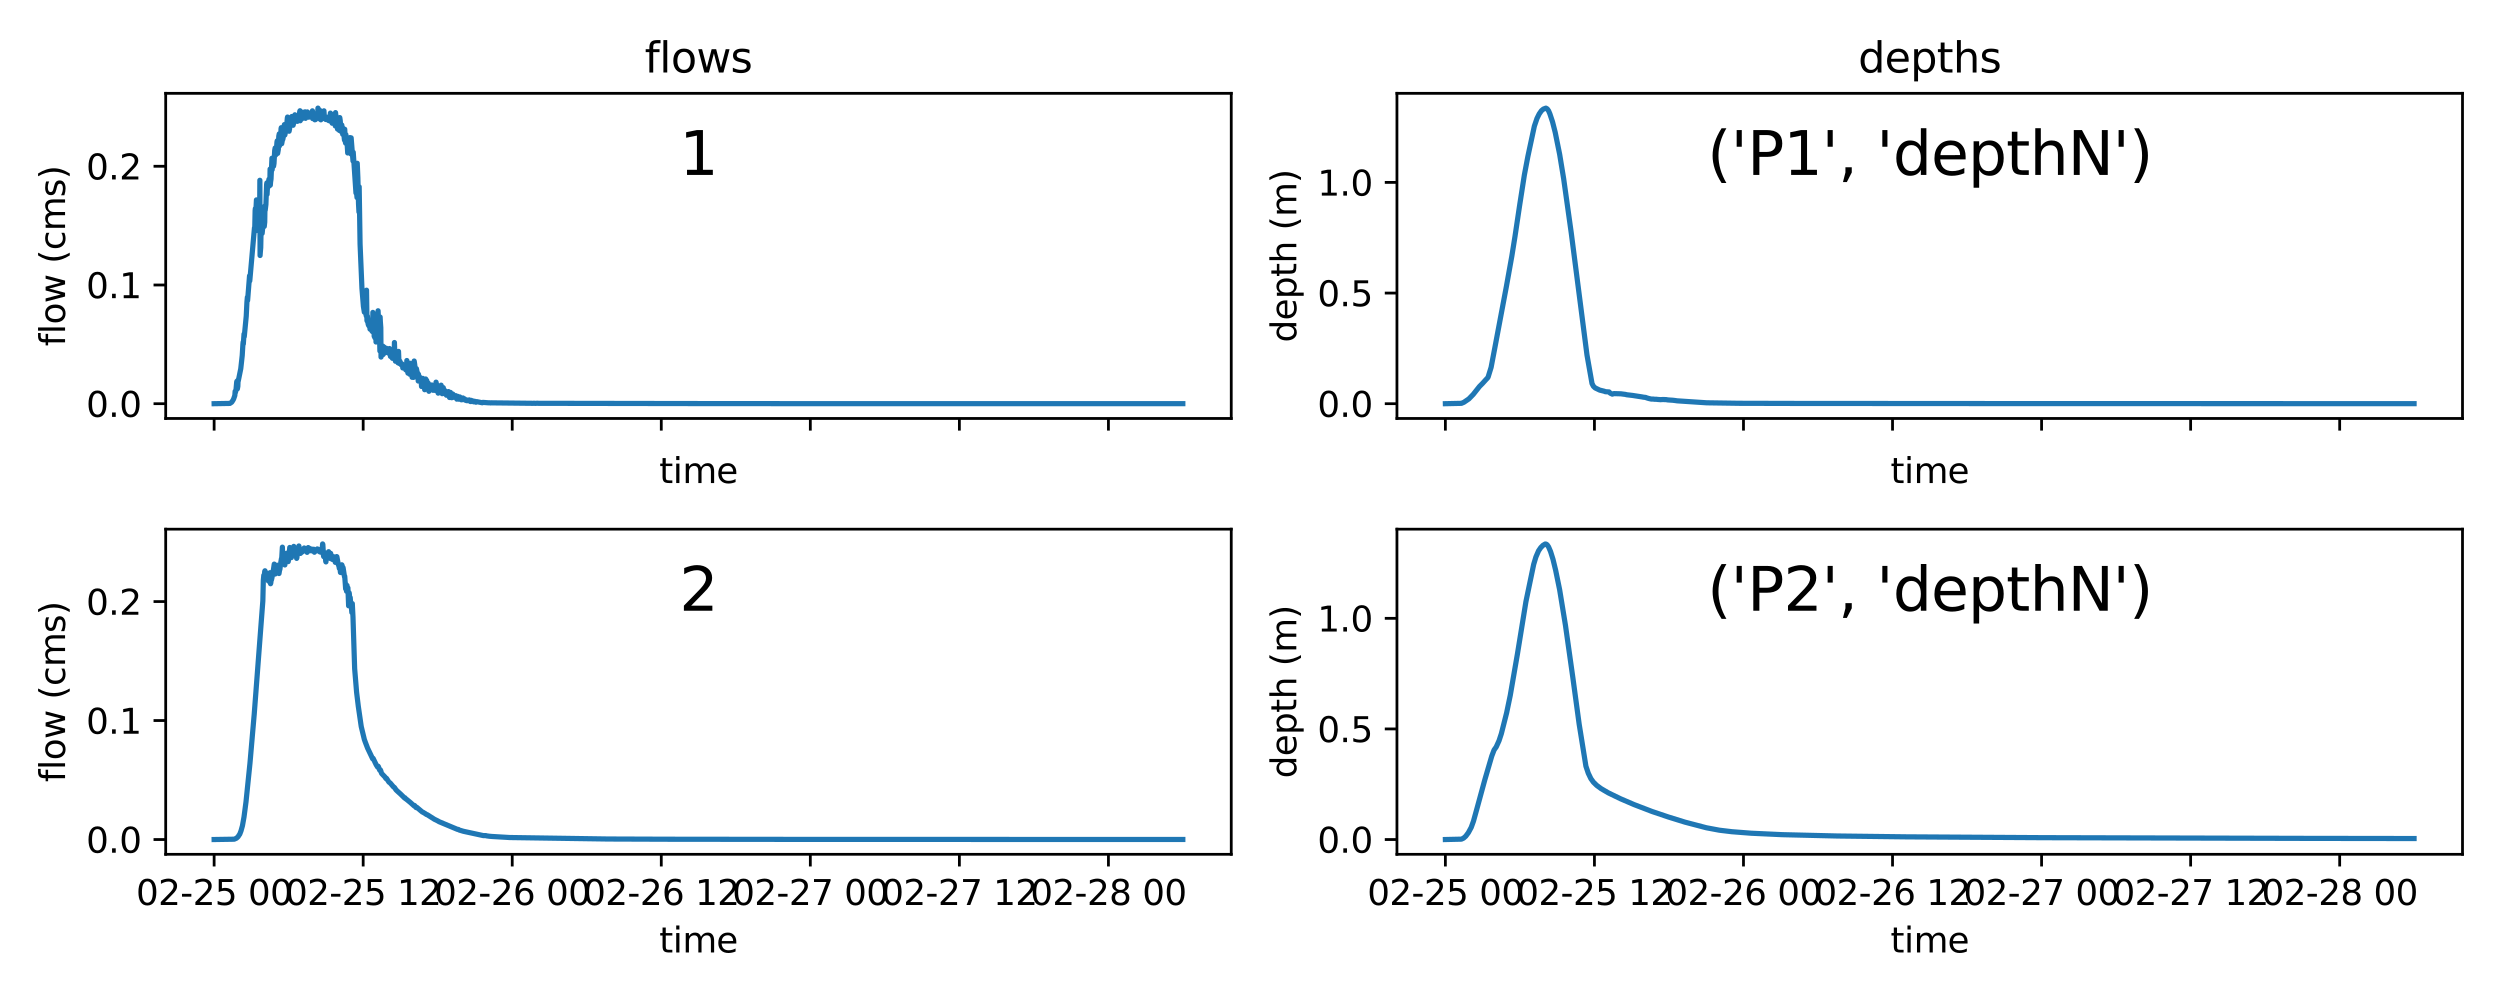 <?xml version="1.0" encoding="utf-8" standalone="no"?>
<!DOCTYPE svg PUBLIC "-//W3C//DTD SVG 1.1//EN"
  "http://www.w3.org/Graphics/SVG/1.1/DTD/svg11.dtd">
<svg xmlns:xlink="http://www.w3.org/1999/xlink" width="720pt" height="288pt" viewBox="0 0 720 288" xmlns="http://www.w3.org/2000/svg" version="1.1">
 <defs>
  <style type="text/css">*{stroke-linejoin: round; stroke-linecap: butt}</style>
 </defs>
 <g id="figure_1">
  <g id="patch_1">
   <path d="M 0 288 
L 720 288 
L 720 0 
L 0 0 
z
" style="fill: #ffffff"/>
  </g>
  <g id="axes_1">
   <g id="patch_2">
    <path d="M 47.72 120.52 
L 354.6 120.52 
L 354.6 26.88 
L 47.72 26.88 
z
" style="fill: #ffffff"/>
   </g>
   <g id="matplotlib.axis_1">
    <g id="xtick_1">
     <g id="line2d_1">
      <defs>
       <path id="m396205897e" d="M 0 0 
L 0 3.5 
" style="stroke: #000000; stroke-width: 0.8"/>
      </defs>
      <g>
       <use xlink:href="#m396205897e" x="61.669" y="120.52" style="stroke: #000000; stroke-width: 0.8"/>
      </g>
     </g>
    </g>
    <g id="xtick_2">
     <g id="line2d_2">
      <g>
       <use xlink:href="#m396205897e" x="104.596" y="120.52" style="stroke: #000000; stroke-width: 0.8"/>
      </g>
     </g>
    </g>
    <g id="xtick_3">
     <g id="line2d_3">
      <g>
       <use xlink:href="#m396205897e" x="147.522" y="120.52" style="stroke: #000000; stroke-width: 0.8"/>
      </g>
     </g>
    </g>
    <g id="xtick_4">
     <g id="line2d_4">
      <g>
       <use xlink:href="#m396205897e" x="190.449" y="120.52" style="stroke: #000000; stroke-width: 0.8"/>
      </g>
     </g>
    </g>
    <g id="xtick_5">
     <g id="line2d_5">
      <g>
       <use xlink:href="#m396205897e" x="233.375" y="120.52" style="stroke: #000000; stroke-width: 0.8"/>
      </g>
     </g>
    </g>
    <g id="xtick_6">
     <g id="line2d_6">
      <g>
       <use xlink:href="#m396205897e" x="276.302" y="120.52" style="stroke: #000000; stroke-width: 0.8"/>
      </g>
     </g>
    </g>
    <g id="xtick_7">
     <g id="line2d_7">
      <g>
       <use xlink:href="#m396205897e" x="319.228" y="120.52" style="stroke: #000000; stroke-width: 0.8"/>
      </g>
     </g>
    </g>
    <g id="text_1">
     <!-- time -->
     <g transform="translate(189.864 139.118) scale(0.1 -0.1)">
      <defs>
       <path id="DejaVuSans-74" d="M 1172 4494 
L 1172 3500 
L 2356 3500 
L 2356 3053 
L 1172 3053 
L 1172 1153 
Q 1172 725 1289 603 
Q 1406 481 1766 481 
L 2356 481 
L 2356 0 
L 1766 0 
Q 1100 0 847 248 
Q 594 497 594 1153 
L 594 3053 
L 172 3053 
L 172 3500 
L 594 3500 
L 594 4494 
L 1172 4494 
z
" transform="scale(0.016)"/>
       <path id="DejaVuSans-69" d="M 603 3500 
L 1178 3500 
L 1178 0 
L 603 0 
L 603 3500 
z
M 603 4863 
L 1178 4863 
L 1178 4134 
L 603 4134 
L 603 4863 
z
" transform="scale(0.016)"/>
       <path id="DejaVuSans-6d" d="M 3328 2828 
Q 3544 3216 3844 3400 
Q 4144 3584 4550 3584 
Q 5097 3584 5394 3201 
Q 5691 2819 5691 2113 
L 5691 0 
L 5113 0 
L 5113 2094 
Q 5113 2597 4934 2840 
Q 4756 3084 4391 3084 
Q 3944 3084 3684 2787 
Q 3425 2491 3425 1978 
L 3425 0 
L 2847 0 
L 2847 2094 
Q 2847 2600 2669 2842 
Q 2491 3084 2119 3084 
Q 1678 3084 1418 2786 
Q 1159 2488 1159 1978 
L 1159 0 
L 581 0 
L 581 3500 
L 1159 3500 
L 1159 2956 
Q 1356 3278 1631 3431 
Q 1906 3584 2284 3584 
Q 2666 3584 2933 3390 
Q 3200 3197 3328 2828 
z
" transform="scale(0.016)"/>
       <path id="DejaVuSans-65" d="M 3597 1894 
L 3597 1613 
L 953 1613 
Q 991 1019 1311 708 
Q 1631 397 2203 397 
Q 2534 397 2845 478 
Q 3156 559 3463 722 
L 3463 178 
Q 3153 47 2828 -22 
Q 2503 -91 2169 -91 
Q 1331 -91 842 396 
Q 353 884 353 1716 
Q 353 2575 817 3079 
Q 1281 3584 2069 3584 
Q 2775 3584 3186 3129 
Q 3597 2675 3597 1894 
z
M 3022 2063 
Q 3016 2534 2758 2815 
Q 2500 3097 2075 3097 
Q 1594 3097 1305 2825 
Q 1016 2553 972 2059 
L 3022 2063 
z
" transform="scale(0.016)"/>
      </defs>
      <use xlink:href="#DejaVuSans-74"/>
      <use xlink:href="#DejaVuSans-69" x="39.209"/>
      <use xlink:href="#DejaVuSans-6d" x="66.992"/>
      <use xlink:href="#DejaVuSans-65" x="164.404"/>
     </g>
    </g>
   </g>
   <g id="matplotlib.axis_2">
    <g id="ytick_1">
     <g id="line2d_8">
      <defs>
       <path id="m7967f41be7" d="M 0 0 
L -3.5 0 
" style="stroke: #000000; stroke-width: 0.8"/>
      </defs>
      <g>
       <use xlink:href="#m7967f41be7" x="47.72" y="116.264" style="stroke: #000000; stroke-width: 0.8"/>
      </g>
     </g>
     <g id="text_2">
      <!-- 0.0 -->
      <g transform="translate(24.817 120.063) scale(0.1 -0.1)">
       <defs>
        <path id="DejaVuSans-30" d="M 2034 4250 
Q 1547 4250 1301 3770 
Q 1056 3291 1056 2328 
Q 1056 1369 1301 889 
Q 1547 409 2034 409 
Q 2525 409 2770 889 
Q 3016 1369 3016 2328 
Q 3016 3291 2770 3770 
Q 2525 4250 2034 4250 
z
M 2034 4750 
Q 2819 4750 3233 4129 
Q 3647 3509 3647 2328 
Q 3647 1150 3233 529 
Q 2819 -91 2034 -91 
Q 1250 -91 836 529 
Q 422 1150 422 2328 
Q 422 3509 836 4129 
Q 1250 4750 2034 4750 
z
" transform="scale(0.016)"/>
        <path id="DejaVuSans-2e" d="M 684 794 
L 1344 794 
L 1344 0 
L 684 0 
L 684 794 
z
" transform="scale(0.016)"/>
       </defs>
       <use xlink:href="#DejaVuSans-30"/>
       <use xlink:href="#DejaVuSans-2e" x="63.623"/>
       <use xlink:href="#DejaVuSans-30" x="95.41"/>
      </g>
     </g>
    </g>
    <g id="ytick_2">
     <g id="line2d_9">
      <g>
       <use xlink:href="#m7967f41be7" x="47.72" y="82.073" style="stroke: #000000; stroke-width: 0.8"/>
      </g>
     </g>
     <g id="text_3">
      <!-- 0.1 -->
      <g transform="translate(24.817 85.872) scale(0.1 -0.1)">
       <defs>
        <path id="DejaVuSans-31" d="M 794 531 
L 1825 531 
L 1825 4091 
L 703 3866 
L 703 4441 
L 1819 4666 
L 2450 4666 
L 2450 531 
L 3481 531 
L 3481 0 
L 794 0 
L 794 531 
z
" transform="scale(0.016)"/>
       </defs>
       <use xlink:href="#DejaVuSans-30"/>
       <use xlink:href="#DejaVuSans-2e" x="63.623"/>
       <use xlink:href="#DejaVuSans-31" x="95.41"/>
      </g>
     </g>
    </g>
    <g id="ytick_3">
     <g id="line2d_10">
      <g>
       <use xlink:href="#m7967f41be7" x="47.72" y="47.882" style="stroke: #000000; stroke-width: 0.8"/>
      </g>
     </g>
     <g id="text_4">
      <!-- 0.2 -->
      <g transform="translate(24.817 51.681) scale(0.1 -0.1)">
       <defs>
        <path id="DejaVuSans-32" d="M 1228 531 
L 3431 531 
L 3431 0 
L 469 0 
L 469 531 
Q 828 903 1448 1529 
Q 2069 2156 2228 2338 
Q 2531 2678 2651 2914 
Q 2772 3150 2772 3378 
Q 2772 3750 2511 3984 
Q 2250 4219 1831 4219 
Q 1534 4219 1204 4116 
Q 875 4013 500 3803 
L 500 4441 
Q 881 4594 1212 4672 
Q 1544 4750 1819 4750 
Q 2544 4750 2975 4387 
Q 3406 4025 3406 3419 
Q 3406 3131 3298 2873 
Q 3191 2616 2906 2266 
Q 2828 2175 2409 1742 
Q 1991 1309 1228 531 
z
" transform="scale(0.016)"/>
       </defs>
       <use xlink:href="#DejaVuSans-30"/>
       <use xlink:href="#DejaVuSans-2e" x="63.623"/>
       <use xlink:href="#DejaVuSans-32" x="95.41"/>
      </g>
     </g>
    </g>
    <g id="text_5">
     <!-- flow (cms) -->
     <g transform="translate(18.737 99.713) rotate(-90) scale(0.1 -0.1)">
      <defs>
       <path id="DejaVuSans-66" d="M 2375 4863 
L 2375 4384 
L 1825 4384 
Q 1516 4384 1395 4259 
Q 1275 4134 1275 3809 
L 1275 3500 
L 2222 3500 
L 2222 3053 
L 1275 3053 
L 1275 0 
L 697 0 
L 697 3053 
L 147 3053 
L 147 3500 
L 697 3500 
L 697 3744 
Q 697 4328 969 4595 
Q 1241 4863 1831 4863 
L 2375 4863 
z
" transform="scale(0.016)"/>
       <path id="DejaVuSans-6c" d="M 603 4863 
L 1178 4863 
L 1178 0 
L 603 0 
L 603 4863 
z
" transform="scale(0.016)"/>
       <path id="DejaVuSans-6f" d="M 1959 3097 
Q 1497 3097 1228 2736 
Q 959 2375 959 1747 
Q 959 1119 1226 758 
Q 1494 397 1959 397 
Q 2419 397 2687 759 
Q 2956 1122 2956 1747 
Q 2956 2369 2687 2733 
Q 2419 3097 1959 3097 
z
M 1959 3584 
Q 2709 3584 3137 3096 
Q 3566 2609 3566 1747 
Q 3566 888 3137 398 
Q 2709 -91 1959 -91 
Q 1206 -91 779 398 
Q 353 888 353 1747 
Q 353 2609 779 3096 
Q 1206 3584 1959 3584 
z
" transform="scale(0.016)"/>
       <path id="DejaVuSans-77" d="M 269 3500 
L 844 3500 
L 1563 769 
L 2278 3500 
L 2956 3500 
L 3675 769 
L 4391 3500 
L 4966 3500 
L 4050 0 
L 3372 0 
L 2619 2869 
L 1863 0 
L 1184 0 
L 269 3500 
z
" transform="scale(0.016)"/>
       <path id="DejaVuSans-20" transform="scale(0.016)"/>
       <path id="DejaVuSans-28" d="M 1984 4856 
Q 1566 4138 1362 3434 
Q 1159 2731 1159 2009 
Q 1159 1288 1364 580 
Q 1569 -128 1984 -844 
L 1484 -844 
Q 1016 -109 783 600 
Q 550 1309 550 2009 
Q 550 2706 781 3412 
Q 1013 4119 1484 4856 
L 1984 4856 
z
" transform="scale(0.016)"/>
       <path id="DejaVuSans-63" d="M 3122 3366 
L 3122 2828 
Q 2878 2963 2633 3030 
Q 2388 3097 2138 3097 
Q 1578 3097 1268 2742 
Q 959 2388 959 1747 
Q 959 1106 1268 751 
Q 1578 397 2138 397 
Q 2388 397 2633 464 
Q 2878 531 3122 666 
L 3122 134 
Q 2881 22 2623 -34 
Q 2366 -91 2075 -91 
Q 1284 -91 818 406 
Q 353 903 353 1747 
Q 353 2603 823 3093 
Q 1294 3584 2113 3584 
Q 2378 3584 2631 3529 
Q 2884 3475 3122 3366 
z
" transform="scale(0.016)"/>
       <path id="DejaVuSans-73" d="M 2834 3397 
L 2834 2853 
Q 2591 2978 2328 3040 
Q 2066 3103 1784 3103 
Q 1356 3103 1142 2972 
Q 928 2841 928 2578 
Q 928 2378 1081 2264 
Q 1234 2150 1697 2047 
L 1894 2003 
Q 2506 1872 2764 1633 
Q 3022 1394 3022 966 
Q 3022 478 2636 193 
Q 2250 -91 1575 -91 
Q 1294 -91 989 -36 
Q 684 19 347 128 
L 347 722 
Q 666 556 975 473 
Q 1284 391 1588 391 
Q 1994 391 2212 530 
Q 2431 669 2431 922 
Q 2431 1156 2273 1281 
Q 2116 1406 1581 1522 
L 1381 1569 
Q 847 1681 609 1914 
Q 372 2147 372 2553 
Q 372 3047 722 3315 
Q 1072 3584 1716 3584 
Q 2034 3584 2315 3537 
Q 2597 3491 2834 3397 
z
" transform="scale(0.016)"/>
       <path id="DejaVuSans-29" d="M 513 4856 
L 1013 4856 
Q 1481 4119 1714 3412 
Q 1947 2706 1947 2009 
Q 1947 1309 1714 600 
Q 1481 -109 1013 -844 
L 513 -844 
Q 928 -128 1133 580 
Q 1338 1288 1338 2009 
Q 1338 2731 1133 3434 
Q 928 4138 513 4856 
z
" transform="scale(0.016)"/>
      </defs>
      <use xlink:href="#DejaVuSans-66"/>
      <use xlink:href="#DejaVuSans-6c" x="35.205"/>
      <use xlink:href="#DejaVuSans-6f" x="62.988"/>
      <use xlink:href="#DejaVuSans-77" x="124.17"/>
      <use xlink:href="#DejaVuSans-20" x="205.957"/>
      <use xlink:href="#DejaVuSans-28" x="237.744"/>
      <use xlink:href="#DejaVuSans-63" x="276.758"/>
      <use xlink:href="#DejaVuSans-6d" x="331.738"/>
      <use xlink:href="#DejaVuSans-73" x="429.15"/>
      <use xlink:href="#DejaVuSans-29" x="481.25"/>
     </g>
    </g>
   </g>
   <g id="line2d_11">
    <path d="M 61.669 116.264 
L 66.201 116.182 
L 66.738 115.826 
L 67.096 115.257 
L 67.274 114.928 
L 67.631 113.893 
L 67.718 112.686 
L 67.798 113.036 
L 67.953 112.43 
L 68.165 110.026 
L 68.23 109.795 
L 68.36 111.996 
L 68.429 111.621 
L 68.499 111.263 
L 68.566 109.428 
L 68.631 109.679 
L 69.34 106.175 
L 69.761 102.36 
L 69.954 99.164 
L 70.017 98.535 
L 70.079 99.068 
L 70.275 96.203 
L 70.349 96.951 
L 70.916 91.048 
L 71.116 86.999 
L 71.245 85.578 
L 71.31 86.531 
L 71.869 79.422 
L 71.93 80.913 
L 71.99 80.292 
L 73.286 65.606 
L 73.351 66.556 
L 73.478 60.643 
L 73.541 60.05 
L 73.667 61.29 
L 73.854 57.572 
L 73.916 59.594 
L 73.978 66.378 
L 74.04 65.23 
L 74.165 64.056 
L 74.227 64.392 
L 74.29 65.988 
L 74.351 65.232 
L 74.475 63.98 
L 74.536 65.436 
L 74.72 61.679 
L 74.781 61.104 
L 74.841 51.922 
L 74.902 73.582 
L 74.963 72.759 
L 75.088 71.337 
L 75.289 61.448 
L 75.359 60.795 
L 75.498 67.205 
L 75.568 66.51 
L 75.628 65.907 
L 75.835 63.062 
L 75.971 61.805 
L 76.107 65.207 
L 76.244 63.958 
L 76.312 59.294 
L 76.379 60.557 
L 76.582 58.871 
L 76.784 53.151 
L 76.85 52.68 
L 76.918 55.968 
L 76.985 54.59 
L 77.453 51.628 
L 77.52 51.772 
L 77.587 53.537 
L 77.653 53.059 
L 77.72 52.601 
L 77.786 48.697 
L 77.853 53.311 
L 77.92 52.459 
L 78.054 51.564 
L 78.319 45.571 
L 78.386 48.861 
L 78.451 47.365 
L 78.65 46.149 
L 78.781 47.866 
L 78.848 47.469 
L 78.913 47.07 
L 79.11 43.349 
L 79.241 42.619 
L 79.307 42.886 
L 79.372 44.657 
L 79.438 44.307 
L 79.569 43.6 
L 79.765 40.919 
L 79.83 40.57 
L 79.961 44.172 
L 80.157 43.063 
L 80.287 39.233 
L 80.418 38.557 
L 80.483 42.032 
L 80.548 40.425 
L 80.744 39.372 
L 80.808 40.533 
L 80.938 37.107 
L 81.002 36.779 
L 81.131 41.384 
L 81.39 40.008 
L 81.455 40.145 
L 81.649 39.119 
L 81.778 36.541 
L 81.907 35.886 
L 82.036 38.882 
L 82.101 38.589 
L 82.231 37.909 
L 82.296 36.233 
L 82.36 37.288 
L 82.553 36.379 
L 82.746 34.028 
L 82.81 33.712 
L 82.874 36.789 
L 82.939 35.341 
L 83.131 34.359 
L 83.26 37.797 
L 83.324 37.473 
L 83.389 37.162 
L 83.582 35.319 
L 83.71 34.771 
L 83.773 35.386 
L 83.966 33.796 
L 84.03 33.554 
L 84.094 35.278 
L 84.159 35.129 
L 84.287 34.657 
L 84.351 34.992 
L 84.415 36.074 
L 84.479 35.82 
L 84.607 35.375 
L 84.799 33.459 
L 84.927 33.062 
L 84.991 34.359 
L 85.055 33.99 
L 85.183 33.604 
L 85.31 34.297 
L 85.503 33.768 
L 85.631 34.95 
L 86.143 33.47 
L 86.334 32.058 
L 86.399 31.897 
L 86.462 34.776 
L 86.526 34.395 
L 86.718 33.885 
L 86.782 33.984 
L 86.846 34.304 
L 86.91 34.147 
L 86.974 33.998 
L 87.166 32.561 
L 87.293 32.321 
L 87.421 33.997 
L 87.485 33.897 
L 87.613 33.636 
L 87.805 32.292 
L 87.868 32.209 
L 87.995 34.081 
L 88.059 33.948 
L 88.187 33.79 
L 88.379 32.35 
L 88.506 32.234 
L 88.634 33.631 
L 88.762 33.519 
L 88.826 33.022 
L 88.89 33.748 
L 88.953 33.724 
L 89.081 33.63 
L 89.145 32.659 
L 89.209 33.046 
L 89.4 32.945 
L 89.464 33.326 
L 89.529 33.175 
L 89.656 33.116 
L 89.975 31.919 
L 90.038 34.153 
L 90.102 33.175 
L 90.294 33.128 
L 90.422 33.332 
L 90.549 33.326 
L 90.677 34.503 
L 90.741 34.414 
L 90.869 34.441 
L 90.934 32.742 
L 90.997 33.636 
L 91.189 33.743 
L 91.253 33.092 
L 91.381 33.654 
L 91.444 33.709 
L 91.573 31.136 
L 91.7 31.383 
L 91.763 31.47 
L 91.955 34.108 
L 92.082 34.275 
L 92.147 31.813 
L 92.211 32.143 
L 92.338 32.362 
L 92.402 34.509 
L 92.466 33.621 
L 92.658 33.966 
L 92.721 33.612 
L 92.786 33.73 
L 92.977 34.113 
L 93.04 32.806 
L 93.105 33.293 
L 93.232 33.577 
L 93.297 31.917 
L 93.425 33.932 
L 93.553 34.235 
L 93.617 33.735 
L 93.68 34.085 
L 93.809 34.411 
L 93.938 33.846 
L 94.129 34.465 
L 94.194 34.418 
L 94.257 33.759 
L 94.322 33.956 
L 94.45 34.342 
L 94.514 34.023 
L 94.707 34.757 
L 94.835 33.757 
L 94.898 33.894 
L 95.027 34.341 
L 95.155 32.577 
L 95.219 32.821 
L 95.347 33.322 
L 95.411 35.101 
L 95.475 34.34 
L 95.668 35.493 
L 95.732 32.982 
L 95.796 33.286 
L 95.924 33.845 
L 95.988 35.268 
L 96.053 34.762 
L 96.246 35.604 
L 96.309 33.444 
L 96.374 34.182 
L 96.502 34.793 
L 96.567 36.281 
L 96.631 32.433 
L 96.696 33.017 
L 96.824 33.7 
L 96.888 35.884 
L 96.952 34.473 
L 97.145 35.472 
L 97.21 37.18 
L 97.274 36.18 
L 97.467 36.921 
L 97.532 36.447 
L 97.726 37.567 
L 97.791 37.124 
L 97.856 33.869 
L 97.92 34.287 
L 97.985 34.715 
L 98.114 36.297 
L 98.179 36.436 
L 98.373 38.006 
L 98.438 36 
L 98.502 36.421 
L 98.632 37.332 
L 98.696 38.678 
L 98.762 36.878 
L 98.826 37.362 
L 98.891 37.84 
L 98.956 37.471 
L 99.151 39.884 
L 99.216 40.361 
L 99.281 37.226 
L 99.478 41.016 
L 99.544 41.234 
L 99.609 38.747 
L 99.675 39.317 
L 99.806 40.442 
L 99.872 39.641 
L 100.069 42.926 
L 100.136 44.054 
L 100.202 40.369 
L 100.267 41.209 
L 100.4 42.467 
L 100.533 41.258 
L 100.665 42.635 
L 100.798 39.626 
L 100.863 40.526 
L 100.996 42.094 
L 101.062 44.333 
L 101.129 39.696 
L 101.195 40.542 
L 101.662 46.379 
L 101.729 43.849 
L 101.796 44.824 
L 102.514 55.583 
L 102.575 53.217 
L 102.636 54.953 
L 102.822 56.894 
L 102.884 47.03 
L 102.945 48.409 
L 103.067 51.285 
L 103.253 58.704 
L 103.379 61.064 
L 103.443 53.789 
L 103.699 70.256 
L 104.241 83.072 
L 104.664 88.26 
L 104.929 89.901 
L 104.989 88.651 
L 105.062 89.218 
L 105.377 90.473 
L 105.5 91.037 
L 105.56 83.579 
L 105.683 92.325 
L 105.745 92.476 
L 105.807 91.026 
L 105.993 93.187 
L 106.118 93.643 
L 106.369 94.021 
L 106.433 92.499 
L 106.559 94.781 
L 106.686 94.87 
L 106.75 93.933 
L 106.814 94.055 
L 106.94 94.357 
L 107.003 94.028 
L 107.131 95.37 
L 107.26 95.507 
L 107.324 95.269 
L 107.388 89.976 
L 107.45 91.019 
L 107.577 92.246 
L 107.769 96.858 
L 107.9 96.865 
L 107.964 97.276 
L 108.03 97.227 
L 108.161 97.254 
L 108.227 96.274 
L 108.292 98.497 
L 108.358 98.438 
L 108.424 98.377 
L 108.491 97.215 
L 108.556 97.715 
L 108.689 97.731 
L 108.755 97.779 
L 108.821 95.534 
L 108.885 89.506 
L 108.949 90.775 
L 109.076 92.713 
L 109.141 98.262 
L 109.207 98.057 
L 109.34 98.234 
L 109.408 101.083 
L 109.475 91.305 
L 109.54 92.638 
L 109.669 94.383 
L 109.735 102.832 
L 109.803 102.588 
L 109.943 102.072 
L 110.012 100.011 
L 110.081 100.778 
L 110.218 100.669 
L 110.286 99.695 
L 110.355 102.095 
L 110.425 101.787 
L 110.564 101.545 
L 110.633 99.965 
L 110.702 101.324 
L 110.771 101.29 
L 110.841 101.245 
L 110.909 100.919 
L 110.979 101.576 
L 111.049 101.535 
L 111.119 101.497 
L 111.189 101.233 
L 111.258 100.299 
L 111.327 100.356 
L 111.466 100.715 
L 111.605 101.248 
L 111.745 101.349 
L 111.815 100.544 
L 111.956 101.752 
L 112.026 101.79 
L 112.166 100.377 
L 112.307 100.773 
L 112.448 102.647 
L 112.518 102.427 
L 112.59 102.454 
L 112.875 102.98 
L 112.947 102.994 
L 113.019 103.197 
L 113.092 103.138 
L 113.236 103.18 
L 113.38 102.077 
L 113.451 102.224 
L 113.524 102.374 
L 113.595 98.647 
L 113.738 102.847 
L 113.811 102.964 
L 113.883 104.032 
L 113.957 103.792 
L 114.398 104.195 
L 114.473 103.594 
L 114.621 104.492 
L 114.695 104.525 
L 114.77 101.204 
L 114.918 104.624 
L 114.992 104.672 
L 115.067 104.515 
L 115.141 103.973 
L 115.216 104.157 
L 115.291 104.282 
L 115.486 104.993 
L 115.637 105.118 
L 115.773 104.805 
L 115.924 105.006 
L 116 105.973 
L 116.061 105.889 
L 116.307 105.929 
L 116.368 105.83 
L 116.429 105.869 
L 116.491 105.914 
L 116.553 105.254 
L 116.614 106.02 
L 116.676 105.788 
L 116.799 105.947 
L 116.861 106.522 
L 116.922 105.329 
L 116.985 105.58 
L 117.108 105.794 
L 117.17 103.83 
L 117.232 106.806 
L 117.294 106.8 
L 117.42 106.853 
L 117.484 107.461 
L 117.546 106.796 
L 117.61 106.847 
L 117.672 106.893 
L 117.991 107.772 
L 118.055 107.112 
L 118.118 104.626 
L 118.181 105.059 
L 118.305 105.57 
L 118.495 107.676 
L 118.56 107.71 
L 118.624 106.976 
L 118.689 108.664 
L 118.753 108.33 
L 118.885 108.334 
L 118.95 107.967 
L 119.016 108.695 
L 119.081 108.652 
L 119.214 108.639 
L 119.28 103.975 
L 119.344 104.331 
L 119.469 105.238 
L 119.662 108.414 
L 119.86 108.441 
L 119.926 106.167 
L 119.991 106.504 
L 120.055 106.791 
L 120.12 107.962 
L 120.185 107.806 
L 120.252 107.375 
L 120.317 107.554 
L 120.383 107.748 
L 120.449 109.732 
L 120.516 107.768 
L 120.583 108.107 
L 120.716 108.576 
L 120.784 109.074 
L 120.852 108.563 
L 120.919 108.653 
L 121.258 109.178 
L 121.397 111.307 
L 121.54 111.163 
L 121.75 108.969 
L 121.82 109.086 
L 121.888 109.22 
L 121.958 109.897 
L 122.028 109.399 
L 122.097 109.488 
L 122.167 109.598 
L 122.307 112.238 
L 122.454 111.903 
L 122.527 111.623 
L 122.6 109.151 
L 122.67 109.41 
L 122.74 109.569 
L 122.811 110.28 
L 122.881 109.542 
L 122.953 109.874 
L 123.094 110.103 
L 123.165 110.596 
L 123.238 110.248 
L 123.309 110.324 
L 123.381 110.42 
L 123.527 112.694 
L 123.604 112.578 
L 123.679 112.501 
L 123.755 111.359 
L 123.829 111.82 
L 123.979 111.806 
L 124.054 111.63 
L 124.129 112.212 
L 124.205 112.195 
L 124.281 112.164 
L 124.357 110.876 
L 124.431 111.253 
L 124.58 111.37 
L 124.732 112.411 
L 124.886 112.298 
L 125.04 112.12 
L 125.117 112.125 
L 125.427 112.483 
L 125.581 110.062 
L 125.655 110.425 
L 125.73 110.644 
L 125.88 112.458 
L 125.958 112.402 
L 126.036 112.422 
L 126.115 111.238 
L 126.192 113.228 
L 126.272 113.057 
L 126.332 113.044 
L 126.453 112.843 
L 126.654 112.922 
L 126.715 111.93 
L 126.794 113.086 
L 126.856 113.054 
L 126.977 112.961 
L 127.039 110.928 
L 127.116 111.347 
L 127.194 111.535 
L 127.351 113.383 
L 127.537 113.355 
L 127.599 113.187 
L 127.661 111.643 
L 127.721 111.937 
L 127.801 112.075 
L 127.941 113.286 
L 128.003 113.019 
L 128.127 113.097 
L 128.189 112.54 
L 128.251 113.213 
L 128.313 113.175 
L 128.501 113.377 
L 128.565 113.823 
L 128.629 113.805 
L 128.758 113.812 
L 128.952 113.641 
L 129.017 113.658 
L 129.082 113.43 
L 129.146 112.773 
L 129.21 112.921 
L 129.336 113.08 
L 129.463 114.482 
L 129.597 114.38 
L 129.665 114.342 
L 129.733 113.013 
L 129.797 113.233 
L 129.926 113.365 
L 130.057 114.541 
L 130.125 114.521 
L 130.263 114.509 
L 130.399 113.482 
L 130.532 113.616 
L 130.735 114.401 
L 130.804 114.411 
L 130.943 114.236 
L 131.081 114.29 
L 131.289 113.955 
L 131.356 114.014 
L 131.426 114.068 
L 131.565 114.956 
L 131.636 114.914 
L 131.71 114.914 
L 131.854 114.158 
L 132.065 114.418 
L 132.136 114.97 
L 132.209 114.935 
L 132.356 114.97 
L 132.43 114.323 
L 132.503 114.431 
L 132.575 114.469 
L 132.871 115.144 
L 133.023 114.921 
L 133.174 115.099 
L 133.25 115.099 
L 133.328 114.611 
L 133.402 114.701 
L 133.478 114.738 
L 133.552 114.904 
L 133.628 114.811 
L 133.856 114.921 
L 134.011 115.259 
L 134.411 115.393 
L 134.491 115.202 
L 134.652 115.358 
L 134.733 115.404 
L 134.814 115.269 
L 135.059 115.42 
L 135.141 115.169 
L 135.222 115.228 
L 135.303 115.258 
L 135.468 115.641 
L 135.639 115.644 
L 135.724 115.304 
L 135.808 115.357 
L 135.891 115.383 
L 135.975 115.548 
L 136.144 115.459 
L 136.229 115.492 
L 136.401 115.721 
L 136.489 115.73 
L 136.665 115.556 
L 136.84 115.649 
L 137.018 115.823 
L 137.108 115.83 
L 137.286 115.669 
L 138.896 115.998 
L 139.075 115.885 
L 140.774 116.016 
L 141.042 116.003 
L 141.311 116.045 
L 141.579 116.011 
L 141.937 116.024 
L 146.498 116.075 
L 153.563 116.156 
L 153.831 116.123 
L 154.099 116.175 
L 154.725 116.127 
L 155.083 116.154 
L 198.993 116.227 
L 213.213 116.239 
L 215.985 116.237 
L 224.928 116.248 
L 245.139 116.249 
L 262.489 116.255 
L 339.935 116.259 
L 340.651 116.26 
L 340.651 116.26 
" clip-path="url(#p7cb12517c1)" style="fill: none; stroke: #1f77b4; stroke-width: 1.5; stroke-linecap: square"/>
   </g>
   <g id="patch_3">
    <path d="M 47.72 120.52 
L 47.72 26.88 
" style="fill: none; stroke: #000000; stroke-width: 0.8; stroke-linejoin: miter; stroke-linecap: square"/>
   </g>
   <g id="patch_4">
    <path d="M 354.6 120.52 
L 354.6 26.88 
" style="fill: none; stroke: #000000; stroke-width: 0.8; stroke-linejoin: miter; stroke-linecap: square"/>
   </g>
   <g id="patch_5">
    <path d="M 47.72 120.52 
L 354.6 120.52 
" style="fill: none; stroke: #000000; stroke-width: 0.8; stroke-linejoin: miter; stroke-linecap: square"/>
   </g>
   <g id="patch_6">
    <path d="M 47.72 26.88 
L 354.6 26.88 
" style="fill: none; stroke: #000000; stroke-width: 0.8; stroke-linejoin: miter; stroke-linecap: square"/>
   </g>
   <g id="text_6">
    <!-- 1 -->
    <g transform="translate(195.663 50.376) scale(0.173 -0.173)">
     <use xlink:href="#DejaVuSans-31"/>
    </g>
   </g>
   <g id="text_7">
    <!-- flows -->
    <g transform="translate(185.677 20.88) scale(0.12 -0.12)">
     <use xlink:href="#DejaVuSans-66"/>
     <use xlink:href="#DejaVuSans-6c" x="35.205"/>
     <use xlink:href="#DejaVuSans-6f" x="62.988"/>
     <use xlink:href="#DejaVuSans-77" x="124.17"/>
     <use xlink:href="#DejaVuSans-73" x="205.957"/>
    </g>
   </g>
  </g>
  <g id="axes_2">
   <g id="patch_7">
    <path d="M 402.32 120.52 
L 709.2 120.52 
L 709.2 26.88 
L 402.32 26.88 
z
" style="fill: #ffffff"/>
   </g>
   <g id="matplotlib.axis_3">
    <g id="xtick_8">
     <g id="line2d_12">
      <g>
       <use xlink:href="#m396205897e" x="416.269" y="120.52" style="stroke: #000000; stroke-width: 0.8"/>
      </g>
     </g>
    </g>
    <g id="xtick_9">
     <g id="line2d_13">
      <g>
       <use xlink:href="#m396205897e" x="459.196" y="120.52" style="stroke: #000000; stroke-width: 0.8"/>
      </g>
     </g>
    </g>
    <g id="xtick_10">
     <g id="line2d_14">
      <g>
       <use xlink:href="#m396205897e" x="502.122" y="120.52" style="stroke: #000000; stroke-width: 0.8"/>
      </g>
     </g>
    </g>
    <g id="xtick_11">
     <g id="line2d_15">
      <g>
       <use xlink:href="#m396205897e" x="545.049" y="120.52" style="stroke: #000000; stroke-width: 0.8"/>
      </g>
     </g>
    </g>
    <g id="xtick_12">
     <g id="line2d_16">
      <g>
       <use xlink:href="#m396205897e" x="587.975" y="120.52" style="stroke: #000000; stroke-width: 0.8"/>
      </g>
     </g>
    </g>
    <g id="xtick_13">
     <g id="line2d_17">
      <g>
       <use xlink:href="#m396205897e" x="630.902" y="120.52" style="stroke: #000000; stroke-width: 0.8"/>
      </g>
     </g>
    </g>
    <g id="xtick_14">
     <g id="line2d_18">
      <g>
       <use xlink:href="#m396205897e" x="673.828" y="120.52" style="stroke: #000000; stroke-width: 0.8"/>
      </g>
     </g>
    </g>
    <g id="text_8">
     <!-- time -->
     <g transform="translate(544.464 139.118) scale(0.1 -0.1)">
      <use xlink:href="#DejaVuSans-74"/>
      <use xlink:href="#DejaVuSans-69" x="39.209"/>
      <use xlink:href="#DejaVuSans-6d" x="66.992"/>
      <use xlink:href="#DejaVuSans-65" x="164.404"/>
     </g>
    </g>
   </g>
   <g id="matplotlib.axis_4">
    <g id="ytick_4">
     <g id="line2d_19">
      <g>
       <use xlink:href="#m7967f41be7" x="402.32" y="116.264" style="stroke: #000000; stroke-width: 0.8"/>
      </g>
     </g>
     <g id="text_9">
      <!-- 0.0 -->
      <g transform="translate(379.417 120.063) scale(0.1 -0.1)">
       <use xlink:href="#DejaVuSans-30"/>
       <use xlink:href="#DejaVuSans-2e" x="63.623"/>
       <use xlink:href="#DejaVuSans-30" x="95.41"/>
      </g>
     </g>
    </g>
    <g id="ytick_5">
     <g id="line2d_20">
      <g>
       <use xlink:href="#m7967f41be7" x="402.32" y="84.401" style="stroke: #000000; stroke-width: 0.8"/>
      </g>
     </g>
     <g id="text_10">
      <!-- 0.5 -->
      <g transform="translate(379.417 88.2) scale(0.1 -0.1)">
       <defs>
        <path id="DejaVuSans-35" d="M 691 4666 
L 3169 4666 
L 3169 4134 
L 1269 4134 
L 1269 2991 
Q 1406 3038 1543 3061 
Q 1681 3084 1819 3084 
Q 2600 3084 3056 2656 
Q 3513 2228 3513 1497 
Q 3513 744 3044 326 
Q 2575 -91 1722 -91 
Q 1428 -91 1123 -41 
Q 819 9 494 109 
L 494 744 
Q 775 591 1075 516 
Q 1375 441 1709 441 
Q 2250 441 2565 725 
Q 2881 1009 2881 1497 
Q 2881 1984 2565 2268 
Q 2250 2553 1709 2553 
Q 1456 2553 1204 2497 
Q 953 2441 691 2322 
L 691 4666 
z
" transform="scale(0.016)"/>
       </defs>
       <use xlink:href="#DejaVuSans-30"/>
       <use xlink:href="#DejaVuSans-2e" x="63.623"/>
       <use xlink:href="#DejaVuSans-35" x="95.41"/>
      </g>
     </g>
    </g>
    <g id="ytick_6">
     <g id="line2d_21">
      <g>
       <use xlink:href="#m7967f41be7" x="402.32" y="52.538" style="stroke: #000000; stroke-width: 0.8"/>
      </g>
     </g>
     <g id="text_11">
      <!-- 1.0 -->
      <g transform="translate(379.417 56.337) scale(0.1 -0.1)">
       <use xlink:href="#DejaVuSans-31"/>
       <use xlink:href="#DejaVuSans-2e" x="63.623"/>
       <use xlink:href="#DejaVuSans-30" x="95.41"/>
      </g>
     </g>
    </g>
    <g id="text_12">
     <!-- depth (m) -->
     <g transform="translate(373.337 98.615) rotate(-90) scale(0.1 -0.1)">
      <defs>
       <path id="DejaVuSans-64" d="M 2906 2969 
L 2906 4863 
L 3481 4863 
L 3481 0 
L 2906 0 
L 2906 525 
Q 2725 213 2448 61 
Q 2172 -91 1784 -91 
Q 1150 -91 751 415 
Q 353 922 353 1747 
Q 353 2572 751 3078 
Q 1150 3584 1784 3584 
Q 2172 3584 2448 3432 
Q 2725 3281 2906 2969 
z
M 947 1747 
Q 947 1113 1208 752 
Q 1469 391 1925 391 
Q 2381 391 2643 752 
Q 2906 1113 2906 1747 
Q 2906 2381 2643 2742 
Q 2381 3103 1925 3103 
Q 1469 3103 1208 2742 
Q 947 2381 947 1747 
z
" transform="scale(0.016)"/>
       <path id="DejaVuSans-70" d="M 1159 525 
L 1159 -1331 
L 581 -1331 
L 581 3500 
L 1159 3500 
L 1159 2969 
Q 1341 3281 1617 3432 
Q 1894 3584 2278 3584 
Q 2916 3584 3314 3078 
Q 3713 2572 3713 1747 
Q 3713 922 3314 415 
Q 2916 -91 2278 -91 
Q 1894 -91 1617 61 
Q 1341 213 1159 525 
z
M 3116 1747 
Q 3116 2381 2855 2742 
Q 2594 3103 2138 3103 
Q 1681 3103 1420 2742 
Q 1159 2381 1159 1747 
Q 1159 1113 1420 752 
Q 1681 391 2138 391 
Q 2594 391 2855 752 
Q 3116 1113 3116 1747 
z
" transform="scale(0.016)"/>
       <path id="DejaVuSans-68" d="M 3513 2113 
L 3513 0 
L 2938 0 
L 2938 2094 
Q 2938 2591 2744 2837 
Q 2550 3084 2163 3084 
Q 1697 3084 1428 2787 
Q 1159 2491 1159 1978 
L 1159 0 
L 581 0 
L 581 4863 
L 1159 4863 
L 1159 2956 
Q 1366 3272 1645 3428 
Q 1925 3584 2291 3584 
Q 2894 3584 3203 3211 
Q 3513 2838 3513 2113 
z
" transform="scale(0.016)"/>
      </defs>
      <use xlink:href="#DejaVuSans-64"/>
      <use xlink:href="#DejaVuSans-65" x="63.477"/>
      <use xlink:href="#DejaVuSans-70" x="125"/>
      <use xlink:href="#DejaVuSans-74" x="188.477"/>
      <use xlink:href="#DejaVuSans-68" x="227.686"/>
      <use xlink:href="#DejaVuSans-20" x="291.064"/>
      <use xlink:href="#DejaVuSans-28" x="322.852"/>
      <use xlink:href="#DejaVuSans-6d" x="361.865"/>
      <use xlink:href="#DejaVuSans-29" x="459.277"/>
     </g>
    </g>
   </g>
   <g id="line2d_22">
    <path d="M 416.269 116.264 
L 420.891 116.161 
L 421.606 115.852 
L 423.029 114.885 
L 424.293 113.583 
L 426.1 111.295 
L 426.945 110.447 
L 427.886 109.403 
L 428.392 108.87 
L 428.578 108.594 
L 429.441 105.795 
L 430.503 100.219 
L 433.841 82.502 
L 435.408 73.765 
L 436.313 68.125 
L 437.667 59.06 
L 439.015 50.402 
L 440.039 44.998 
L 441.893 36.341 
L 442.659 34.082 
L 443.298 32.794 
L 443.937 31.881 
L 444.511 31.405 
L 445.214 31.145 
L 445.597 31.357 
L 445.981 31.892 
L 446.363 32.785 
L 447.13 35.098 
L 447.897 38.117 
L 449.178 44.44 
L 450.332 51.469 
L 452.52 67.073 
L 457.052 102.24 
L 458.498 110.454 
L 458.91 111.253 
L 459.407 111.721 
L 460.718 112.354 
L 462.05 112.68 
L 462.304 112.805 
L 463.421 112.879 
L 463.741 113.234 
L 464.14 113.407 
L 464.335 113.513 
L 464.818 113.36 
L 466.837 113.419 
L 467.403 113.498 
L 468.124 113.59 
L 468.483 113.688 
L 470.162 113.885 
L 472.844 114.3 
L 473.289 114.385 
L 473.944 114.461 
L 474.262 114.593 
L 474.785 114.748 
L 475.519 114.921 
L 476.14 114.935 
L 476.558 114.993 
L 477.054 114.989 
L 477.34 115.034 
L 478.204 115.1 
L 478.881 115.065 
L 479.794 115.085 
L 480.33 115.174 
L 480.872 115.213 
L 481.716 115.268 
L 482.261 115.329 
L 483.039 115.44 
L 491.529 116.006 
L 500.919 116.149 
L 517.016 116.191 
L 585.52 116.238 
L 695.251 116.253 
L 695.251 116.253 
" clip-path="url(#p05219b7b69)" style="fill: none; stroke: #1f77b4; stroke-width: 1.5; stroke-linecap: square"/>
   </g>
   <g id="patch_8">
    <path d="M 402.32 120.52 
L 402.32 26.88 
" style="fill: none; stroke: #000000; stroke-width: 0.8; stroke-linejoin: miter; stroke-linecap: square"/>
   </g>
   <g id="patch_9">
    <path d="M 709.2 120.52 
L 709.2 26.88 
" style="fill: none; stroke: #000000; stroke-width: 0.8; stroke-linejoin: miter; stroke-linecap: square"/>
   </g>
   <g id="patch_10">
    <path d="M 402.32 120.52 
L 709.2 120.52 
" style="fill: none; stroke: #000000; stroke-width: 0.8; stroke-linejoin: miter; stroke-linecap: square"/>
   </g>
   <g id="patch_11">
    <path d="M 402.32 26.88 
L 709.2 26.88 
" style="fill: none; stroke: #000000; stroke-width: 0.8; stroke-linejoin: miter; stroke-linecap: square"/>
   </g>
   <g id="text_13">
    <!-- ('P1', 'depthN') -->
    <g transform="translate(491.708 50.376) scale(0.173 -0.173)">
     <defs>
      <path id="DejaVuSans-27" d="M 1147 4666 
L 1147 2931 
L 616 2931 
L 616 4666 
L 1147 4666 
z
" transform="scale(0.016)"/>
      <path id="DejaVuSans-50" d="M 1259 4147 
L 1259 2394 
L 2053 2394 
Q 2494 2394 2734 2622 
Q 2975 2850 2975 3272 
Q 2975 3691 2734 3919 
Q 2494 4147 2053 4147 
L 1259 4147 
z
M 628 4666 
L 2053 4666 
Q 2838 4666 3239 4311 
Q 3641 3956 3641 3272 
Q 3641 2581 3239 2228 
Q 2838 1875 2053 1875 
L 1259 1875 
L 1259 0 
L 628 0 
L 628 4666 
z
" transform="scale(0.016)"/>
      <path id="DejaVuSans-2c" d="M 750 794 
L 1409 794 
L 1409 256 
L 897 -744 
L 494 -744 
L 750 256 
L 750 794 
z
" transform="scale(0.016)"/>
      <path id="DejaVuSans-4e" d="M 628 4666 
L 1478 4666 
L 3547 763 
L 3547 4666 
L 4159 4666 
L 4159 0 
L 3309 0 
L 1241 3903 
L 1241 0 
L 628 0 
L 628 4666 
z
" transform="scale(0.016)"/>
     </defs>
     <use xlink:href="#DejaVuSans-28"/>
     <use xlink:href="#DejaVuSans-27" x="39.014"/>
     <use xlink:href="#DejaVuSans-50" x="66.504"/>
     <use xlink:href="#DejaVuSans-31" x="126.807"/>
     <use xlink:href="#DejaVuSans-27" x="190.43"/>
     <use xlink:href="#DejaVuSans-2c" x="217.92"/>
     <use xlink:href="#DejaVuSans-20" x="249.707"/>
     <use xlink:href="#DejaVuSans-27" x="281.494"/>
     <use xlink:href="#DejaVuSans-64" x="308.984"/>
     <use xlink:href="#DejaVuSans-65" x="372.461"/>
     <use xlink:href="#DejaVuSans-70" x="433.984"/>
     <use xlink:href="#DejaVuSans-74" x="497.461"/>
     <use xlink:href="#DejaVuSans-68" x="536.67"/>
     <use xlink:href="#DejaVuSans-4e" x="600.049"/>
     <use xlink:href="#DejaVuSans-27" x="674.854"/>
     <use xlink:href="#DejaVuSans-29" x="702.344"/>
    </g>
   </g>
   <g id="text_14">
    <!-- depths -->
    <g transform="translate(535.17 20.88) scale(0.12 -0.12)">
     <use xlink:href="#DejaVuSans-64"/>
     <use xlink:href="#DejaVuSans-65" x="63.477"/>
     <use xlink:href="#DejaVuSans-70" x="125"/>
     <use xlink:href="#DejaVuSans-74" x="188.477"/>
     <use xlink:href="#DejaVuSans-68" x="227.686"/>
     <use xlink:href="#DejaVuSans-73" x="291.064"/>
    </g>
   </g>
  </g>
  <g id="axes_3">
   <g id="patch_12">
    <path d="M 47.72 246.04 
L 354.6 246.04 
L 354.6 152.4 
L 47.72 152.4 
z
" style="fill: #ffffff"/>
   </g>
   <g id="matplotlib.axis_5">
    <g id="xtick_15">
     <g id="line2d_23">
      <g>
       <use xlink:href="#m396205897e" x="61.669" y="246.04" style="stroke: #000000; stroke-width: 0.8"/>
      </g>
     </g>
     <g id="text_15">
      <!-- 02-25 00 -->
      <g transform="translate(39.189 260.638) scale(0.1 -0.1)">
       <defs>
        <path id="DejaVuSans-2d" d="M 313 2009 
L 1997 2009 
L 1997 1497 
L 313 1497 
L 313 2009 
z
" transform="scale(0.016)"/>
       </defs>
       <use xlink:href="#DejaVuSans-30"/>
       <use xlink:href="#DejaVuSans-32" x="63.623"/>
       <use xlink:href="#DejaVuSans-2d" x="127.246"/>
       <use xlink:href="#DejaVuSans-32" x="163.33"/>
       <use xlink:href="#DejaVuSans-35" x="226.953"/>
       <use xlink:href="#DejaVuSans-20" x="290.576"/>
       <use xlink:href="#DejaVuSans-30" x="322.363"/>
       <use xlink:href="#DejaVuSans-30" x="385.986"/>
      </g>
     </g>
    </g>
    <g id="xtick_16">
     <g id="line2d_24">
      <g>
       <use xlink:href="#m396205897e" x="104.596" y="246.04" style="stroke: #000000; stroke-width: 0.8"/>
      </g>
     </g>
     <g id="text_16">
      <!-- 02-25 12 -->
      <g transform="translate(82.115 260.638) scale(0.1 -0.1)">
       <use xlink:href="#DejaVuSans-30"/>
       <use xlink:href="#DejaVuSans-32" x="63.623"/>
       <use xlink:href="#DejaVuSans-2d" x="127.246"/>
       <use xlink:href="#DejaVuSans-32" x="163.33"/>
       <use xlink:href="#DejaVuSans-35" x="226.953"/>
       <use xlink:href="#DejaVuSans-20" x="290.576"/>
       <use xlink:href="#DejaVuSans-31" x="322.363"/>
       <use xlink:href="#DejaVuSans-32" x="385.986"/>
      </g>
     </g>
    </g>
    <g id="xtick_17">
     <g id="line2d_25">
      <g>
       <use xlink:href="#m396205897e" x="147.522" y="246.04" style="stroke: #000000; stroke-width: 0.8"/>
      </g>
     </g>
     <g id="text_17">
      <!-- 02-26 00 -->
      <g transform="translate(125.042 260.638) scale(0.1 -0.1)">
       <defs>
        <path id="DejaVuSans-36" d="M 2113 2584 
Q 1688 2584 1439 2293 
Q 1191 2003 1191 1497 
Q 1191 994 1439 701 
Q 1688 409 2113 409 
Q 2538 409 2786 701 
Q 3034 994 3034 1497 
Q 3034 2003 2786 2293 
Q 2538 2584 2113 2584 
z
M 3366 4563 
L 3366 3988 
Q 3128 4100 2886 4159 
Q 2644 4219 2406 4219 
Q 1781 4219 1451 3797 
Q 1122 3375 1075 2522 
Q 1259 2794 1537 2939 
Q 1816 3084 2150 3084 
Q 2853 3084 3261 2657 
Q 3669 2231 3669 1497 
Q 3669 778 3244 343 
Q 2819 -91 2113 -91 
Q 1303 -91 875 529 
Q 447 1150 447 2328 
Q 447 3434 972 4092 
Q 1497 4750 2381 4750 
Q 2619 4750 2861 4703 
Q 3103 4656 3366 4563 
z
" transform="scale(0.016)"/>
       </defs>
       <use xlink:href="#DejaVuSans-30"/>
       <use xlink:href="#DejaVuSans-32" x="63.623"/>
       <use xlink:href="#DejaVuSans-2d" x="127.246"/>
       <use xlink:href="#DejaVuSans-32" x="163.33"/>
       <use xlink:href="#DejaVuSans-36" x="226.953"/>
       <use xlink:href="#DejaVuSans-20" x="290.576"/>
       <use xlink:href="#DejaVuSans-30" x="322.363"/>
       <use xlink:href="#DejaVuSans-30" x="385.986"/>
      </g>
     </g>
    </g>
    <g id="xtick_18">
     <g id="line2d_26">
      <g>
       <use xlink:href="#m396205897e" x="190.449" y="246.04" style="stroke: #000000; stroke-width: 0.8"/>
      </g>
     </g>
     <g id="text_18">
      <!-- 02-26 12 -->
      <g transform="translate(167.968 260.638) scale(0.1 -0.1)">
       <use xlink:href="#DejaVuSans-30"/>
       <use xlink:href="#DejaVuSans-32" x="63.623"/>
       <use xlink:href="#DejaVuSans-2d" x="127.246"/>
       <use xlink:href="#DejaVuSans-32" x="163.33"/>
       <use xlink:href="#DejaVuSans-36" x="226.953"/>
       <use xlink:href="#DejaVuSans-20" x="290.576"/>
       <use xlink:href="#DejaVuSans-31" x="322.363"/>
       <use xlink:href="#DejaVuSans-32" x="385.986"/>
      </g>
     </g>
    </g>
    <g id="xtick_19">
     <g id="line2d_27">
      <g>
       <use xlink:href="#m396205897e" x="233.375" y="246.04" style="stroke: #000000; stroke-width: 0.8"/>
      </g>
     </g>
     <g id="text_19">
      <!-- 02-27 00 -->
      <g transform="translate(210.895 260.638) scale(0.1 -0.1)">
       <defs>
        <path id="DejaVuSans-37" d="M 525 4666 
L 3525 4666 
L 3525 4397 
L 1831 0 
L 1172 0 
L 2766 4134 
L 525 4134 
L 525 4666 
z
" transform="scale(0.016)"/>
       </defs>
       <use xlink:href="#DejaVuSans-30"/>
       <use xlink:href="#DejaVuSans-32" x="63.623"/>
       <use xlink:href="#DejaVuSans-2d" x="127.246"/>
       <use xlink:href="#DejaVuSans-32" x="163.33"/>
       <use xlink:href="#DejaVuSans-37" x="226.953"/>
       <use xlink:href="#DejaVuSans-20" x="290.576"/>
       <use xlink:href="#DejaVuSans-30" x="322.363"/>
       <use xlink:href="#DejaVuSans-30" x="385.986"/>
      </g>
     </g>
    </g>
    <g id="xtick_20">
     <g id="line2d_28">
      <g>
       <use xlink:href="#m396205897e" x="276.302" y="246.04" style="stroke: #000000; stroke-width: 0.8"/>
      </g>
     </g>
     <g id="text_20">
      <!-- 02-27 12 -->
      <g transform="translate(253.821 260.638) scale(0.1 -0.1)">
       <use xlink:href="#DejaVuSans-30"/>
       <use xlink:href="#DejaVuSans-32" x="63.623"/>
       <use xlink:href="#DejaVuSans-2d" x="127.246"/>
       <use xlink:href="#DejaVuSans-32" x="163.33"/>
       <use xlink:href="#DejaVuSans-37" x="226.953"/>
       <use xlink:href="#DejaVuSans-20" x="290.576"/>
       <use xlink:href="#DejaVuSans-31" x="322.363"/>
       <use xlink:href="#DejaVuSans-32" x="385.986"/>
      </g>
     </g>
    </g>
    <g id="xtick_21">
     <g id="line2d_29">
      <g>
       <use xlink:href="#m396205897e" x="319.228" y="246.04" style="stroke: #000000; stroke-width: 0.8"/>
      </g>
     </g>
     <g id="text_21">
      <!-- 02-28 00 -->
      <g transform="translate(296.748 260.638) scale(0.1 -0.1)">
       <defs>
        <path id="DejaVuSans-38" d="M 2034 2216 
Q 1584 2216 1326 1975 
Q 1069 1734 1069 1313 
Q 1069 891 1326 650 
Q 1584 409 2034 409 
Q 2484 409 2743 651 
Q 3003 894 3003 1313 
Q 3003 1734 2745 1975 
Q 2488 2216 2034 2216 
z
M 1403 2484 
Q 997 2584 770 2862 
Q 544 3141 544 3541 
Q 544 4100 942 4425 
Q 1341 4750 2034 4750 
Q 2731 4750 3128 4425 
Q 3525 4100 3525 3541 
Q 3525 3141 3298 2862 
Q 3072 2584 2669 2484 
Q 3125 2378 3379 2068 
Q 3634 1759 3634 1313 
Q 3634 634 3220 271 
Q 2806 -91 2034 -91 
Q 1263 -91 848 271 
Q 434 634 434 1313 
Q 434 1759 690 2068 
Q 947 2378 1403 2484 
z
M 1172 3481 
Q 1172 3119 1398 2916 
Q 1625 2713 2034 2713 
Q 2441 2713 2670 2916 
Q 2900 3119 2900 3481 
Q 2900 3844 2670 4047 
Q 2441 4250 2034 4250 
Q 1625 4250 1398 4047 
Q 1172 3844 1172 3481 
z
" transform="scale(0.016)"/>
       </defs>
       <use xlink:href="#DejaVuSans-30"/>
       <use xlink:href="#DejaVuSans-32" x="63.623"/>
       <use xlink:href="#DejaVuSans-2d" x="127.246"/>
       <use xlink:href="#DejaVuSans-32" x="163.33"/>
       <use xlink:href="#DejaVuSans-38" x="226.953"/>
       <use xlink:href="#DejaVuSans-20" x="290.576"/>
       <use xlink:href="#DejaVuSans-30" x="322.363"/>
       <use xlink:href="#DejaVuSans-30" x="385.986"/>
      </g>
     </g>
    </g>
    <g id="text_22">
     <!-- time -->
     <g transform="translate(189.864 274.317) scale(0.1 -0.1)">
      <use xlink:href="#DejaVuSans-74"/>
      <use xlink:href="#DejaVuSans-69" x="39.209"/>
      <use xlink:href="#DejaVuSans-6d" x="66.992"/>
      <use xlink:href="#DejaVuSans-65" x="164.404"/>
     </g>
    </g>
   </g>
   <g id="matplotlib.axis_6">
    <g id="ytick_7">
     <g id="line2d_30">
      <g>
       <use xlink:href="#m7967f41be7" x="47.72" y="241.784" style="stroke: #000000; stroke-width: 0.8"/>
      </g>
     </g>
     <g id="text_23">
      <!-- 0.0 -->
      <g transform="translate(24.817 245.583) scale(0.1 -0.1)">
       <use xlink:href="#DejaVuSans-30"/>
       <use xlink:href="#DejaVuSans-2e" x="63.623"/>
       <use xlink:href="#DejaVuSans-30" x="95.41"/>
      </g>
     </g>
    </g>
    <g id="ytick_8">
     <g id="line2d_31">
      <g>
       <use xlink:href="#m7967f41be7" x="47.72" y="207.517" style="stroke: #000000; stroke-width: 0.8"/>
      </g>
     </g>
     <g id="text_24">
      <!-- 0.1 -->
      <g transform="translate(24.817 211.316) scale(0.1 -0.1)">
       <use xlink:href="#DejaVuSans-30"/>
       <use xlink:href="#DejaVuSans-2e" x="63.623"/>
       <use xlink:href="#DejaVuSans-31" x="95.41"/>
      </g>
     </g>
    </g>
    <g id="ytick_9">
     <g id="line2d_32">
      <g>
       <use xlink:href="#m7967f41be7" x="47.72" y="173.25" style="stroke: #000000; stroke-width: 0.8"/>
      </g>
     </g>
     <g id="text_25">
      <!-- 0.2 -->
      <g transform="translate(24.817 177.049) scale(0.1 -0.1)">
       <use xlink:href="#DejaVuSans-30"/>
       <use xlink:href="#DejaVuSans-2e" x="63.623"/>
       <use xlink:href="#DejaVuSans-32" x="95.41"/>
      </g>
     </g>
    </g>
    <g id="text_26">
     <!-- flow (cms) -->
     <g transform="translate(18.737 225.232) rotate(-90) scale(0.1 -0.1)">
      <use xlink:href="#DejaVuSans-66"/>
      <use xlink:href="#DejaVuSans-6c" x="35.205"/>
      <use xlink:href="#DejaVuSans-6f" x="62.988"/>
      <use xlink:href="#DejaVuSans-77" x="124.17"/>
      <use xlink:href="#DejaVuSans-20" x="205.957"/>
      <use xlink:href="#DejaVuSans-28" x="237.744"/>
      <use xlink:href="#DejaVuSans-63" x="276.758"/>
      <use xlink:href="#DejaVuSans-6d" x="331.738"/>
      <use xlink:href="#DejaVuSans-73" x="429.15"/>
      <use xlink:href="#DejaVuSans-29" x="481.25"/>
     </g>
    </g>
   </g>
   <g id="line2d_33">
    <path d="M 61.669 241.784 
L 67.453 241.689 
L 68.098 241.403 
L 68.566 240.967 
L 68.877 240.473 
L 69.036 240.273 
L 69.413 239.292 
L 69.826 237.801 
L 70.275 235.284 
L 70.849 230.925 
L 71.99 219.814 
L 73.221 205.629 
L 75.698 173.061 
L 75.835 167.153 
L 75.971 165.682 
L 76.04 166.715 
L 76.244 164.529 
L 76.312 164.388 
L 76.447 165.677 
L 76.582 164.963 
L 76.65 165.82 
L 76.717 165.647 
L 76.85 165.048 
L 76.918 165.296 
L 76.985 166.263 
L 77.051 166.099 
L 77.185 165.291 
L 77.319 167.348 
L 77.386 167.123 
L 77.786 164.931 
L 77.92 168.113 
L 77.987 167.882 
L 78.12 166.815 
L 78.187 166.975 
L 78.319 166.401 
L 78.781 163.828 
L 78.979 162.467 
L 79.11 165.345 
L 79.241 164.674 
L 79.307 165.289 
L 79.569 162.865 
L 79.635 163.805 
L 79.699 163.62 
L 79.83 162.788 
L 79.895 163.156 
L 79.961 164.321 
L 80.026 164.169 
L 80.157 163.238 
L 80.353 165.174 
L 80.418 164.79 
L 80.548 163.974 
L 80.613 163.983 
L 80.873 161.939 
L 81.067 160.835 
L 81.131 160.908 
L 81.326 157.582 
L 81.455 161.579 
L 81.52 161.082 
L 81.649 160.118 
L 81.778 162.305 
L 81.907 161.657 
L 81.972 161.742 
L 82.036 162.707 
L 82.101 162.249 
L 82.553 159.335 
L 82.618 160.66 
L 82.681 160.425 
L 82.81 159.597 
L 82.874 159.859 
L 83.002 161.746 
L 83.131 161.037 
L 83.452 157.673 
L 83.582 159.775 
L 83.71 159.197 
L 83.773 159.376 
L 83.901 160.588 
L 84.415 159.057 
L 84.607 157.36 
L 84.735 158.893 
L 84.799 158.787 
L 84.927 158.313 
L 84.991 159.217 
L 85.055 158.97 
L 85.183 158.387 
L 85.247 158.447 
L 85.439 160.812 
L 85.503 160.623 
L 85.76 158.026 
L 85.823 157.808 
L 85.888 158.774 
L 86.079 157.242 
L 86.143 157.595 
L 86.27 158.835 
L 86.399 158.462 
L 86.526 159.384 
L 86.718 158.677 
L 86.846 159.108 
L 86.91 158.976 
L 87.037 158.479 
L 87.102 158.675 
L 87.166 158.867 
L 87.229 158.824 
L 87.485 158.085 
L 87.613 157.816 
L 87.74 158.51 
L 87.932 158.276 
L 87.995 158.084 
L 88.059 158.144 
L 88.187 157.991 
L 88.443 159.076 
L 88.506 159.01 
L 88.571 158.779 
L 88.762 157.702 
L 88.826 157.763 
L 88.89 158.181 
L 88.953 158.055 
L 89.081 157.894 
L 89.337 158.61 
L 89.4 158.569 
L 89.656 158.156 
L 89.719 158.12 
L 90.038 158.712 
L 90.102 158.415 
L 90.167 158.471 
L 90.294 158.464 
L 90.357 158.185 
L 90.549 159.043 
L 90.677 158.337 
L 90.741 158.651 
L 90.869 158.742 
L 91.061 158.576 
L 91.253 158.64 
L 91.381 158.088 
L 91.444 158.11 
L 91.573 158.362 
L 91.636 158.177 
L 91.827 158.416 
L 92.019 158.837 
L 92.082 158.934 
L 92.147 158.742 
L 92.211 158.765 
L 92.338 159.03 
L 92.402 158.912 
L 92.53 158.478 
L 92.721 159.027 
L 92.913 156.656 
L 92.977 156.796 
L 93.168 160.115 
L 93.232 160.304 
L 93.297 160.143 
L 93.425 159.109 
L 93.617 159.395 
L 93.809 161.686 
L 93.873 161.83 
L 94.001 159.322 
L 94.129 159.584 
L 94.194 159.799 
L 94.257 159.548 
L 94.45 160.287 
L 94.642 158.887 
L 94.707 159.072 
L 94.963 160.526 
L 95.027 160.811 
L 95.091 160.779 
L 95.219 159.36 
L 95.539 160.491 
L 95.668 161.097 
L 95.732 160.528 
L 95.796 160.539 
L 95.924 161.166 
L 96.053 160.324 
L 96.117 160.502 
L 96.246 161.2 
L 96.309 161.112 
L 96.374 161.126 
L 96.567 161.957 
L 96.696 160.821 
L 96.824 161.629 
L 96.888 161.441 
L 96.952 160.295 
L 97.017 160.321 
L 97.467 162.75 
L 97.532 162.562 
L 97.726 163.694 
L 97.791 163.266 
L 97.856 163.182 
L 98.049 164.87 
L 98.114 163.366 
L 98.179 163.739 
L 98.308 164.909 
L 98.373 164.376 
L 98.438 162.662 
L 98.502 162.74 
L 98.696 164.191 
L 98.762 163.384 
L 98.826 163.58 
L 99.216 166.126 
L 99.281 165.963 
L 99.544 169.597 
L 99.609 168.235 
L 99.675 168.833 
L 99.806 170.286 
L 99.937 168.607 
L 100.136 170.467 
L 100.202 169.308 
L 100.4 174.468 
L 100.533 170.681 
L 100.599 170.89 
L 100.731 172.473 
L 100.798 172.047 
L 100.863 172.098 
L 101.062 174.481 
L 101.129 174.111 
L 101.328 176.4 
L 101.462 173.836 
L 101.662 177.789 
L 102.14 192.583 
L 102.698 199.351 
L 103.191 203.412 
L 104.034 209.236 
L 104.929 212.959 
L 105.195 213.704 
L 105.869 215.476 
L 106.814 217.45 
L 107.324 218.531 
L 107.388 218.371 
L 107.45 218.393 
L 108.358 220.282 
L 108.755 220.92 
L 108.821 220.843 
L 108.885 220.663 
L 108.949 220.718 
L 109.076 221.027 
L 109.274 221.655 
L 109.408 221.879 
L 109.475 221.778 
L 109.54 221.712 
L 109.669 221.988 
L 109.873 222.717 
L 110.909 223.817 
L 111.119 224.187 
L 111.189 224.244 
L 111.258 224.128 
L 111.327 224.186 
L 111.815 224.943 
L 112.026 225.267 
L 112.377 225.501 
L 113.308 226.606 
L 113.595 226.788 
L 113.883 227.224 
L 114.103 227.531 
L 114.546 227.944 
L 115.351 228.671 
L 116.553 229.852 
L 116.614 229.755 
L 116.922 230.135 
L 117.046 230.181 
L 118.181 231.113 
L 119.28 232.102 
L 119.344 231.958 
L 119.406 231.999 
L 119.531 232.145 
L 119.727 232.489 
L 119.86 232.59 
L 119.991 232.484 
L 121.682 233.903 
L 121.82 233.924 
L 122.881 234.599 
L 123.023 234.621 
L 125.117 235.951 
L 126.115 236.441 
L 126.453 236.647 
L 131.782 238.876 
L 131.995 238.869 
L 132.209 239.035 
L 133.478 239.415 
L 139.164 240.646 
L 139.343 240.656 
L 139.88 240.645 
L 140.148 240.729 
L 140.953 240.841 
L 141.758 240.908 
L 146.766 241.206 
L 175.115 241.634 
L 192.465 241.698 
L 226.27 241.74 
L 340.651 241.773 
L 340.651 241.773 
" clip-path="url(#pc997df7864)" style="fill: none; stroke: #1f77b4; stroke-width: 1.5; stroke-linecap: square"/>
   </g>
   <g id="patch_13">
    <path d="M 47.72 246.04 
L 47.72 152.4 
" style="fill: none; stroke: #000000; stroke-width: 0.8; stroke-linejoin: miter; stroke-linecap: square"/>
   </g>
   <g id="patch_14">
    <path d="M 354.6 246.04 
L 354.6 152.4 
" style="fill: none; stroke: #000000; stroke-width: 0.8; stroke-linejoin: miter; stroke-linecap: square"/>
   </g>
   <g id="patch_15">
    <path d="M 47.72 246.04 
L 354.6 246.04 
" style="fill: none; stroke: #000000; stroke-width: 0.8; stroke-linejoin: miter; stroke-linecap: square"/>
   </g>
   <g id="patch_16">
    <path d="M 47.72 152.4 
L 354.6 152.4 
" style="fill: none; stroke: #000000; stroke-width: 0.8; stroke-linejoin: miter; stroke-linecap: square"/>
   </g>
   <g id="text_27">
    <!-- 2 -->
    <g transform="translate(195.663 175.896) scale(0.173 -0.173)">
     <use xlink:href="#DejaVuSans-32"/>
    </g>
   </g>
  </g>
  <g id="axes_4">
   <g id="patch_17">
    <path d="M 402.32 246.04 
L 709.2 246.04 
L 709.2 152.4 
L 402.32 152.4 
z
" style="fill: #ffffff"/>
   </g>
   <g id="matplotlib.axis_7">
    <g id="xtick_22">
     <g id="line2d_34">
      <g>
       <use xlink:href="#m396205897e" x="416.269" y="246.04" style="stroke: #000000; stroke-width: 0.8"/>
      </g>
     </g>
     <g id="text_28">
      <!-- 02-25 00 -->
      <g transform="translate(393.789 260.638) scale(0.1 -0.1)">
       <use xlink:href="#DejaVuSans-30"/>
       <use xlink:href="#DejaVuSans-32" x="63.623"/>
       <use xlink:href="#DejaVuSans-2d" x="127.246"/>
       <use xlink:href="#DejaVuSans-32" x="163.33"/>
       <use xlink:href="#DejaVuSans-35" x="226.953"/>
       <use xlink:href="#DejaVuSans-20" x="290.576"/>
       <use xlink:href="#DejaVuSans-30" x="322.363"/>
       <use xlink:href="#DejaVuSans-30" x="385.986"/>
      </g>
     </g>
    </g>
    <g id="xtick_23">
     <g id="line2d_35">
      <g>
       <use xlink:href="#m396205897e" x="459.196" y="246.04" style="stroke: #000000; stroke-width: 0.8"/>
      </g>
     </g>
     <g id="text_29">
      <!-- 02-25 12 -->
      <g transform="translate(436.715 260.638) scale(0.1 -0.1)">
       <use xlink:href="#DejaVuSans-30"/>
       <use xlink:href="#DejaVuSans-32" x="63.623"/>
       <use xlink:href="#DejaVuSans-2d" x="127.246"/>
       <use xlink:href="#DejaVuSans-32" x="163.33"/>
       <use xlink:href="#DejaVuSans-35" x="226.953"/>
       <use xlink:href="#DejaVuSans-20" x="290.576"/>
       <use xlink:href="#DejaVuSans-31" x="322.363"/>
       <use xlink:href="#DejaVuSans-32" x="385.986"/>
      </g>
     </g>
    </g>
    <g id="xtick_24">
     <g id="line2d_36">
      <g>
       <use xlink:href="#m396205897e" x="502.122" y="246.04" style="stroke: #000000; stroke-width: 0.8"/>
      </g>
     </g>
     <g id="text_30">
      <!-- 02-26 00 -->
      <g transform="translate(479.642 260.638) scale(0.1 -0.1)">
       <use xlink:href="#DejaVuSans-30"/>
       <use xlink:href="#DejaVuSans-32" x="63.623"/>
       <use xlink:href="#DejaVuSans-2d" x="127.246"/>
       <use xlink:href="#DejaVuSans-32" x="163.33"/>
       <use xlink:href="#DejaVuSans-36" x="226.953"/>
       <use xlink:href="#DejaVuSans-20" x="290.576"/>
       <use xlink:href="#DejaVuSans-30" x="322.363"/>
       <use xlink:href="#DejaVuSans-30" x="385.986"/>
      </g>
     </g>
    </g>
    <g id="xtick_25">
     <g id="line2d_37">
      <g>
       <use xlink:href="#m396205897e" x="545.049" y="246.04" style="stroke: #000000; stroke-width: 0.8"/>
      </g>
     </g>
     <g id="text_31">
      <!-- 02-26 12 -->
      <g transform="translate(522.568 260.638) scale(0.1 -0.1)">
       <use xlink:href="#DejaVuSans-30"/>
       <use xlink:href="#DejaVuSans-32" x="63.623"/>
       <use xlink:href="#DejaVuSans-2d" x="127.246"/>
       <use xlink:href="#DejaVuSans-32" x="163.33"/>
       <use xlink:href="#DejaVuSans-36" x="226.953"/>
       <use xlink:href="#DejaVuSans-20" x="290.576"/>
       <use xlink:href="#DejaVuSans-31" x="322.363"/>
       <use xlink:href="#DejaVuSans-32" x="385.986"/>
      </g>
     </g>
    </g>
    <g id="xtick_26">
     <g id="line2d_38">
      <g>
       <use xlink:href="#m396205897e" x="587.975" y="246.04" style="stroke: #000000; stroke-width: 0.8"/>
      </g>
     </g>
     <g id="text_32">
      <!-- 02-27 00 -->
      <g transform="translate(565.495 260.638) scale(0.1 -0.1)">
       <use xlink:href="#DejaVuSans-30"/>
       <use xlink:href="#DejaVuSans-32" x="63.623"/>
       <use xlink:href="#DejaVuSans-2d" x="127.246"/>
       <use xlink:href="#DejaVuSans-32" x="163.33"/>
       <use xlink:href="#DejaVuSans-37" x="226.953"/>
       <use xlink:href="#DejaVuSans-20" x="290.576"/>
       <use xlink:href="#DejaVuSans-30" x="322.363"/>
       <use xlink:href="#DejaVuSans-30" x="385.986"/>
      </g>
     </g>
    </g>
    <g id="xtick_27">
     <g id="line2d_39">
      <g>
       <use xlink:href="#m396205897e" x="630.902" y="246.04" style="stroke: #000000; stroke-width: 0.8"/>
      </g>
     </g>
     <g id="text_33">
      <!-- 02-27 12 -->
      <g transform="translate(608.421 260.638) scale(0.1 -0.1)">
       <use xlink:href="#DejaVuSans-30"/>
       <use xlink:href="#DejaVuSans-32" x="63.623"/>
       <use xlink:href="#DejaVuSans-2d" x="127.246"/>
       <use xlink:href="#DejaVuSans-32" x="163.33"/>
       <use xlink:href="#DejaVuSans-37" x="226.953"/>
       <use xlink:href="#DejaVuSans-20" x="290.576"/>
       <use xlink:href="#DejaVuSans-31" x="322.363"/>
       <use xlink:href="#DejaVuSans-32" x="385.986"/>
      </g>
     </g>
    </g>
    <g id="xtick_28">
     <g id="line2d_40">
      <g>
       <use xlink:href="#m396205897e" x="673.828" y="246.04" style="stroke: #000000; stroke-width: 0.8"/>
      </g>
     </g>
     <g id="text_34">
      <!-- 02-28 00 -->
      <g transform="translate(651.348 260.638) scale(0.1 -0.1)">
       <use xlink:href="#DejaVuSans-30"/>
       <use xlink:href="#DejaVuSans-32" x="63.623"/>
       <use xlink:href="#DejaVuSans-2d" x="127.246"/>
       <use xlink:href="#DejaVuSans-32" x="163.33"/>
       <use xlink:href="#DejaVuSans-38" x="226.953"/>
       <use xlink:href="#DejaVuSans-20" x="290.576"/>
       <use xlink:href="#DejaVuSans-30" x="322.363"/>
       <use xlink:href="#DejaVuSans-30" x="385.986"/>
      </g>
     </g>
    </g>
    <g id="text_35">
     <!-- time -->
     <g transform="translate(544.464 274.317) scale(0.1 -0.1)">
      <use xlink:href="#DejaVuSans-74"/>
      <use xlink:href="#DejaVuSans-69" x="39.209"/>
      <use xlink:href="#DejaVuSans-6d" x="66.992"/>
      <use xlink:href="#DejaVuSans-65" x="164.404"/>
     </g>
    </g>
   </g>
   <g id="matplotlib.axis_8">
    <g id="ytick_10">
     <g id="line2d_41">
      <g>
       <use xlink:href="#m7967f41be7" x="402.32" y="241.784" style="stroke: #000000; stroke-width: 0.8"/>
      </g>
     </g>
     <g id="text_36">
      <!-- 0.0 -->
      <g transform="translate(379.417 245.583) scale(0.1 -0.1)">
       <use xlink:href="#DejaVuSans-30"/>
       <use xlink:href="#DejaVuSans-2e" x="63.623"/>
       <use xlink:href="#DejaVuSans-30" x="95.41"/>
      </g>
     </g>
    </g>
    <g id="ytick_11">
     <g id="line2d_42">
      <g>
       <use xlink:href="#m7967f41be7" x="402.32" y="209.933" style="stroke: #000000; stroke-width: 0.8"/>
      </g>
     </g>
     <g id="text_37">
      <!-- 0.5 -->
      <g transform="translate(379.417 213.732) scale(0.1 -0.1)">
       <use xlink:href="#DejaVuSans-30"/>
       <use xlink:href="#DejaVuSans-2e" x="63.623"/>
       <use xlink:href="#DejaVuSans-35" x="95.41"/>
      </g>
     </g>
    </g>
    <g id="ytick_12">
     <g id="line2d_43">
      <g>
       <use xlink:href="#m7967f41be7" x="402.32" y="178.083" style="stroke: #000000; stroke-width: 0.8"/>
      </g>
     </g>
     <g id="text_38">
      <!-- 1.0 -->
      <g transform="translate(379.417 181.882) scale(0.1 -0.1)">
       <use xlink:href="#DejaVuSans-31"/>
       <use xlink:href="#DejaVuSans-2e" x="63.623"/>
       <use xlink:href="#DejaVuSans-30" x="95.41"/>
      </g>
     </g>
    </g>
    <g id="text_39">
     <!-- depth (m) -->
     <g transform="translate(373.337 224.135) rotate(-90) scale(0.1 -0.1)">
      <use xlink:href="#DejaVuSans-64"/>
      <use xlink:href="#DejaVuSans-65" x="63.477"/>
      <use xlink:href="#DejaVuSans-70" x="125"/>
      <use xlink:href="#DejaVuSans-74" x="188.477"/>
      <use xlink:href="#DejaVuSans-68" x="227.686"/>
      <use xlink:href="#DejaVuSans-20" x="291.064"/>
      <use xlink:href="#DejaVuSans-28" x="322.852"/>
      <use xlink:href="#DejaVuSans-6d" x="361.865"/>
      <use xlink:href="#DejaVuSans-29" x="459.277"/>
     </g>
    </g>
   </g>
   <g id="line2d_44">
    <path d="M 416.269 241.784 
L 420.891 241.676 
L 421.517 241.374 
L 422.143 240.818 
L 422.895 239.803 
L 423.715 238.282 
L 424.361 236.49 
L 425.379 232.806 
L 427.624 224.591 
L 429.626 217.756 
L 430.298 215.989 
L 430.912 215.117 
L 431.719 213.332 
L 432.386 211.308 
L 433.907 205.303 
L 434.953 200.277 
L 437.025 188.311 
L 439.463 173.294 
L 441.702 162.535 
L 442.34 160.411 
L 443.106 158.633 
L 443.745 157.699 
L 444.383 157.055 
L 445.022 156.674 
L 445.277 156.694 
L 445.597 156.928 
L 445.981 157.495 
L 446.555 158.827 
L 447.258 161.071 
L 448.025 164.229 
L 449.178 169.857 
L 450.846 180.057 
L 452.973 195.109 
L 454.802 208.57 
L 456.74 220.654 
L 457.422 222.687 
L 458.17 224.242 
L 458.91 225.275 
L 459.855 226.195 
L 461.096 227.111 
L 463.156 228.321 
L 466.697 230.038 
L 470.6 231.715 
L 475.79 233.709 
L 480.48 235.292 
L 485.266 236.778 
L 491.44 238.396 
L 495.195 239.101 
L 498.773 239.532 
L 504.407 239.972 
L 513.26 240.383 
L 529.179 240.767 
L 549.032 241.011 
L 588.561 241.249 
L 663.771 241.452 
L 695.251 241.498 
L 695.251 241.498 
" clip-path="url(#pc32c02a79d)" style="fill: none; stroke: #1f77b4; stroke-width: 1.5; stroke-linecap: square"/>
   </g>
   <g id="patch_18">
    <path d="M 402.32 246.04 
L 402.32 152.4 
" style="fill: none; stroke: #000000; stroke-width: 0.8; stroke-linejoin: miter; stroke-linecap: square"/>
   </g>
   <g id="patch_19">
    <path d="M 709.2 246.04 
L 709.2 152.4 
" style="fill: none; stroke: #000000; stroke-width: 0.8; stroke-linejoin: miter; stroke-linecap: square"/>
   </g>
   <g id="patch_20">
    <path d="M 402.32 246.04 
L 709.2 246.04 
" style="fill: none; stroke: #000000; stroke-width: 0.8; stroke-linejoin: miter; stroke-linecap: square"/>
   </g>
   <g id="patch_21">
    <path d="M 402.32 152.4 
L 709.2 152.4 
" style="fill: none; stroke: #000000; stroke-width: 0.8; stroke-linejoin: miter; stroke-linecap: square"/>
   </g>
   <g id="text_40">
    <!-- ('P2', 'depthN') -->
    <g transform="translate(491.708 175.896) scale(0.173 -0.173)">
     <use xlink:href="#DejaVuSans-28"/>
     <use xlink:href="#DejaVuSans-27" x="39.014"/>
     <use xlink:href="#DejaVuSans-50" x="66.504"/>
     <use xlink:href="#DejaVuSans-32" x="126.807"/>
     <use xlink:href="#DejaVuSans-27" x="190.43"/>
     <use xlink:href="#DejaVuSans-2c" x="217.92"/>
     <use xlink:href="#DejaVuSans-20" x="249.707"/>
     <use xlink:href="#DejaVuSans-27" x="281.494"/>
     <use xlink:href="#DejaVuSans-64" x="308.984"/>
     <use xlink:href="#DejaVuSans-65" x="372.461"/>
     <use xlink:href="#DejaVuSans-70" x="433.984"/>
     <use xlink:href="#DejaVuSans-74" x="497.461"/>
     <use xlink:href="#DejaVuSans-68" x="536.67"/>
     <use xlink:href="#DejaVuSans-4e" x="600.049"/>
     <use xlink:href="#DejaVuSans-27" x="674.854"/>
     <use xlink:href="#DejaVuSans-29" x="702.344"/>
    </g>
   </g>
  </g>
 </g>
 <defs>
  <clipPath id="p7cb12517c1">
   <rect x="47.72" y="26.88" width="306.88" height="93.64"/>
  </clipPath>
  <clipPath id="p05219b7b69">
   <rect x="402.32" y="26.88" width="306.88" height="93.64"/>
  </clipPath>
  <clipPath id="pc997df7864">
   <rect x="47.72" y="152.4" width="306.88" height="93.64"/>
  </clipPath>
  <clipPath id="pc32c02a79d">
   <rect x="402.32" y="152.4" width="306.88" height="93.64"/>
  </clipPath>
 </defs>
</svg>
